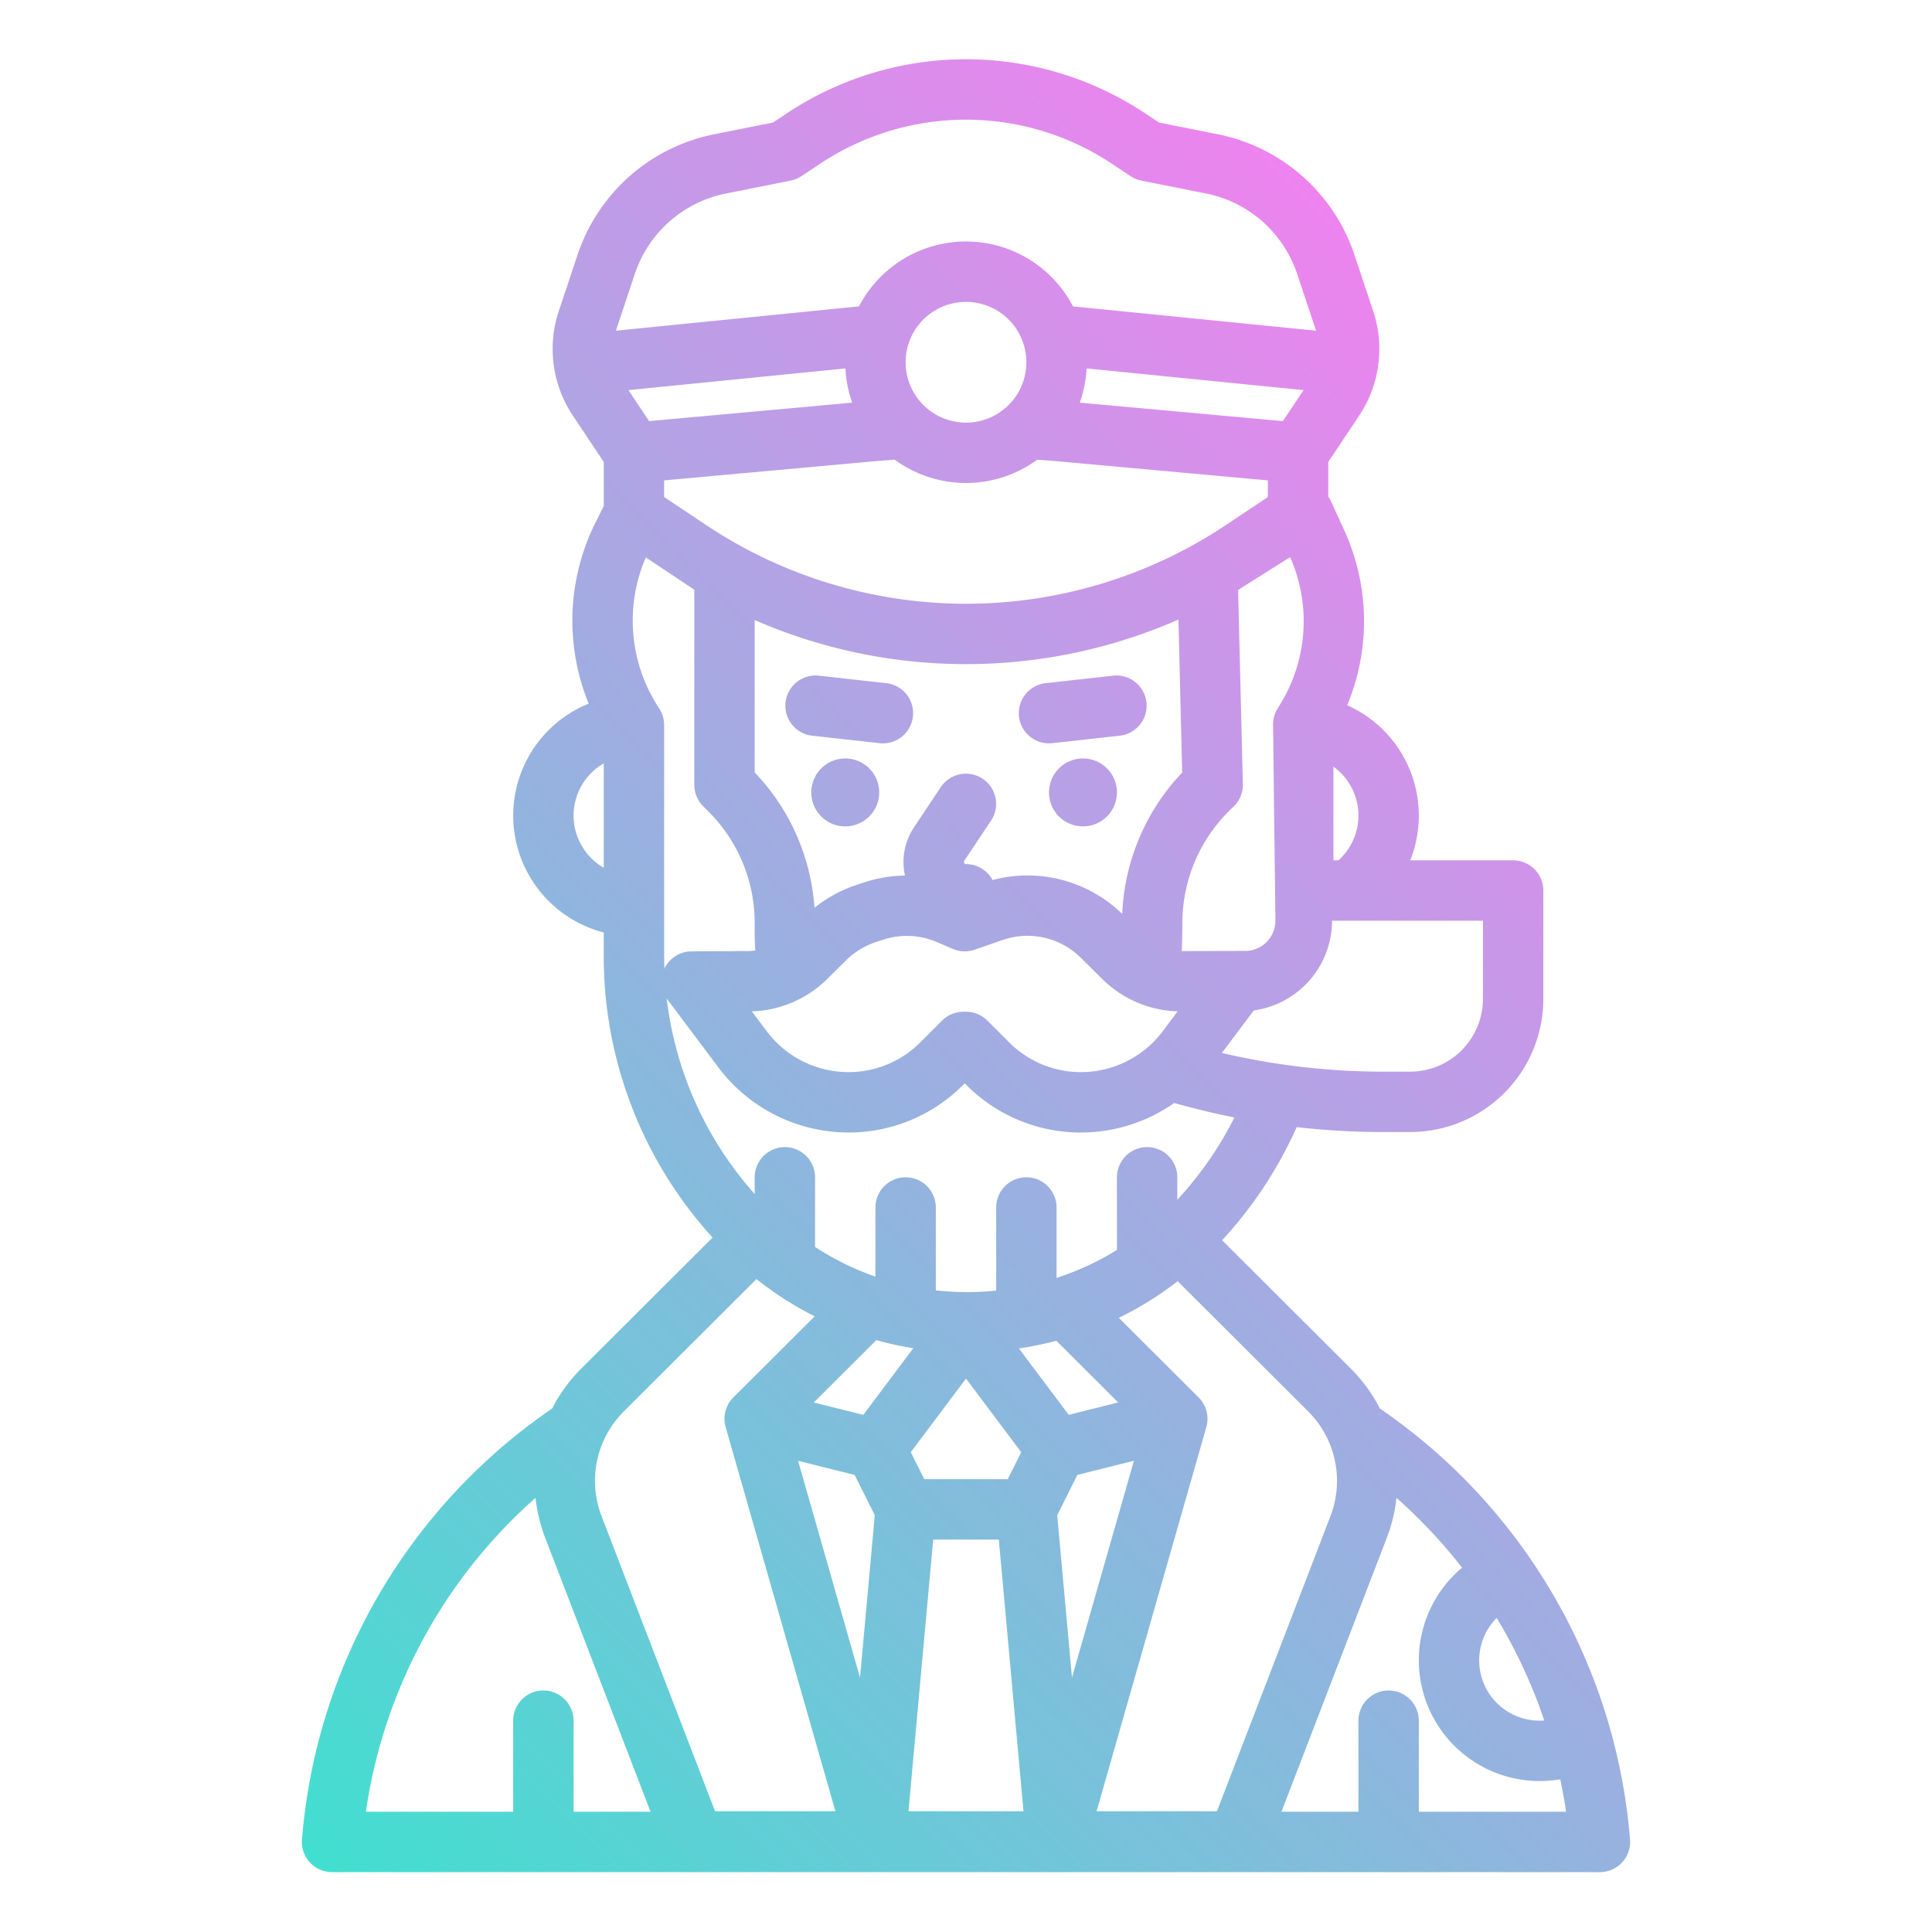 <?xml version="1.0" encoding="UTF-8"?>
<svg xmlns="http://www.w3.org/2000/svg" xmlns:xlink="http://www.w3.org/1999/xlink" viewBox="0 0 512 512" width="512" height="512"><defs><linearGradient id="linear-gradient" x1="78.493" y1="489.939" x2="433.507" y2="134.925" gradientUnits="userSpaceOnUse"><stop offset="0" stop-color="#41dfd0"/><stop offset="1" stop-color="#ee83ef"/></linearGradient></defs><g id="gradient"><path d="M431.972,487.468A153.332,153.332,0,0,0,365.687,373.28a41.862,41.862,0,0,0-7.7-10.569L323.87,328.674A110.484,110.484,0,0,0,343.634,298.7a203.2,203.2,0,0,0,22.944,1.3h7.109A35.313,35.313,0,0,0,409,264.687V236a8,8,0,0,0-8-8H373.723a32.016,32.016,0,0,0-16.7-41.1,57.943,57.943,0,0,0-.794-46.389l-3.583-7.839A7.958,7.958,0,0,0,352,131.54v-9.118l8.145-12.217a31.791,31.791,0,0,0,3.732-27.871L358.93,67.492A48.1,48.1,0,0,0,322.807,35.6l-15.686-3.137L303.728,30.2a85.816,85.816,0,0,0-95.456,0l-3.393,2.262L189.193,35.6A48.1,48.1,0,0,0,153.07,67.492l-4.947,14.842a31.789,31.789,0,0,0,3.732,27.87L160,122.422v11.69l-2.206,4.412a58.207,58.207,0,0,0-1.788,47.95A32,32,0,0,0,160,247.12v6.011a110.686,110.686,0,0,0,28.841,74.834l-34.828,34.746a41.9,41.9,0,0,0-7.7,10.568A153.338,153.338,0,0,0,80.028,487.468,8,8,0,0,0,88,496.133H424a8,8,0,0,0,7.972-8.665Zm-35.339-58.7a136.983,136.983,0,0,1,12.612,27.176c-.413.031-.828.052-1.245.052a15.977,15.977,0,0,1-11.367-27.228Zm-44.042-26.994L322.505,480h-31.9l29.086-101.8a8,8,0,0,0-2.042-7.862l-21.154-21.1a89.078,89.078,0,0,0,15.606-9.7l34.585,34.5A26.019,26.019,0,0,1,352.591,401.778Zm-79.3-44.973,1.046-.2c1.891-.366,3.759-.8,5.61-1.284l16.39,16.351-13.12,3.28-13.2-17.593C271.109,357.188,272.2,357.016,273.287,356.805Zm-2.653,28.039L267.056,392H244.944l-3.578-7.156L256,365.333ZM271.24,480H240.76l6.546-72h17.388Zm8.933-78.458,5.337-10.673,14.992-3.748-16.416,57.458Zm-47.991-46.4q3.209.893,6.5,1.551c1.118.224,2.239.407,3.36.587l-13.252,17.67-13.12-3.28,16.025-15.987C231.866,355.51,232.027,355.328,232.182,355.143Zm-5.692,35.726,5.337,10.673-3.913,43.037L211.5,387.121ZM312,317.945V312a8,8,0,0,0-16,0v19.258a73.173,73.173,0,0,1-16,7.39V320a8,8,0,0,0-16,0v22.016a73.092,73.092,0,0,1-16-.059V320a8,8,0,0,0-16,0v18.32a73.2,73.2,0,0,1-16-7.865V312a8,8,0,0,0-16,0v4.434a94.618,94.618,0,0,1-23.324-51.878c.081.121.149.249.238.367l13.5,18a43.208,43.208,0,0,0,34.4,17.2,42.721,42.721,0,0,0,30.407-12.595l.435-.435.434.434a42.718,42.718,0,0,0,30.408,12.6,43.168,43.168,0,0,0,24.675-7.828q7.917,2.244,15.976,3.834A94.624,94.624,0,0,1,312,317.945ZM224.042,97.636a31.779,31.779,0,0,0,1.807,9.072L172.016,111.6l-5.477-8.216Zm121.419,5.75-5.477,8.216-53.833-4.894a31.779,31.779,0,0,0,1.807-9.072ZM330,252c-.458,0-16.833.04-16.833.04.116-1.485.18-7.473.18-7.473a41.791,41.791,0,0,1,13.445-30.682,8,8,0,0,0,2.578-6.081l-1.261-51.46,13.788-8.695a41.988,41.988,0,0,1-2.555,38.873l-.8,1.315A8,8,0,0,0,337.373,192L338,244A8.009,8.009,0,0,1,330,252ZM187.156,139.156,176,131.718v-4.412l54.552-4.959c2.018-.184,4.068-.348,6.092-.488.156-.01.307-.035.46-.055a31.909,31.909,0,0,0,37.752.028c2.194.148,4.408.316,6.593.515L336,127.306v4.412l-11.156,7.438a124.112,124.112,0,0,1-137.688,0ZM272,96a16,16,0,1,1-16-16A16.019,16.019,0,0,1,272,96Zm-72,68.321a140.078,140.078,0,0,0,112.3-.133l.994,40.545A57.873,57.873,0,0,0,297.4,242.2a35.99,35.99,0,0,0-34.357-8.981A8,8,0,0,0,256,229a.563.563,0,0,1-.469-.875l7.125-10.687a8,8,0,0,0-13.312-8.876l-7.126,10.688a16.536,16.536,0,0,0-2.389,12.782,36.08,36.08,0,0,0-10.676,1.769l-2,.653a36.222,36.222,0,0,0-11.316,6.118A57.469,57.469,0,0,0,200,204.709Zm19.306,95.043,4.918-4.876a20.124,20.124,0,0,1,7.9-4.824l2-.653a20.055,20.055,0,0,1,14.14.64l4.238,1.822a8.011,8.011,0,0,0,5.775.211l7.463-2.582a20.059,20.059,0,0,1,20.677,4.712l5.6,5.549a29.742,29.742,0,0,0,20.068,8.66l-3.974,5.3a27.133,27.133,0,0,1-21.6,10.8,26.83,26.83,0,0,1-19.1-7.909l-5.747-5.748A8,8,0,0,0,256,268.123h-.687a8,8,0,0,0-5.656,2.343l-5.748,5.748a26.828,26.828,0,0,1-19.094,7.909,27.133,27.133,0,0,1-21.6-10.8l-3.974-5.3A29.745,29.745,0,0,0,219.306,259.364ZM393,264.687A19.314,19.314,0,0,1,373.687,284h-7.109a186.91,186.91,0,0,1-42.766-4.96l8.451-11.268A24.031,24.031,0,0,0,353,244h40ZM354.7,228h-1.326V203.172A15.963,15.963,0,0,1,354.7,228ZM168.249,72.551a32.071,32.071,0,0,1,24.082-21.259l17.238-3.447a8,8,0,0,0,2.869-1.189l4.709-3.14a69.86,69.86,0,0,1,77.7,0l4.71,3.14a8,8,0,0,0,2.869,1.189l17.238,3.447a32.071,32.071,0,0,1,24.082,21.259L348.7,87.394c.026.08.04.162.066.242l-64.409-6.441a31.978,31.978,0,0,0-56.712,0l-64.409,6.441c.026-.08.04-.162.066-.242ZM152,216.133a16,16,0,0,1,8-13.835v27.67A16,16,0,0,1,152,216.133Zm19.153-68.416L184,156.282V208a8,8,0,0,0,2.343,5.657l1.376,1.375A41.661,41.661,0,0,1,200,244.683V247.6c0,1.43.064,2.861.172,4.287a14.166,14.166,0,0,1-1.86.149l-15.043.083a8,8,0,0,0-7.121,4.442c-.029.059-.046.121-.074.18-.044-1.2-.074-2.405-.074-3.614v-61a8,8,0,0,0-1.333-4.421A42.161,42.161,0,0,1,171.153,147.717Zm29.318,191.247a89.2,89.2,0,0,0,15.43,9.872l-21.551,21.5a8,8,0,0,0-2.042,7.862L221.394,480H189.5l-30.086-78.222a26.019,26.019,0,0,1,5.9-27.74Zm-58.548,57.99a41.877,41.877,0,0,0,2.553,10.568L172.4,480.133H152V456a8,8,0,0,0-16,0v24.133H96.965A137.2,137.2,0,0,1,141.923,396.954ZM376,480.133V456a8,8,0,0,0-16,0v24.133H339.6l27.927-72.612a41.869,41.869,0,0,0,2.553-10.567A137.653,137.653,0,0,1,387.5,415.5a8.1,8.1,0,0,0-.839.647,32.007,32.007,0,0,0,26.823,55.379c.6,2.842,1.123,5.709,1.547,8.6ZM233,210a9,9,0,1,1-9-9A9,9,0,0,1,233,210Zm63,0a9,9,0,1,1-9-9A9,9,0,0,1,296,210Zm-25.951-20.117a8,8,0,0,1,7.068-8.834l18-2a8,8,0,0,1,1.766,15.9l-18,2a8.165,8.165,0,0,1-.893.049A8,8,0,0,1,270.049,189.883Zm-54.932,5.068a8,8,0,0,1,1.766-15.9l18,2A8,8,0,0,1,234.01,197a8.165,8.165,0,0,1-.893-.049Z" style="fill:url(#linear-gradient)"/></g></svg>
